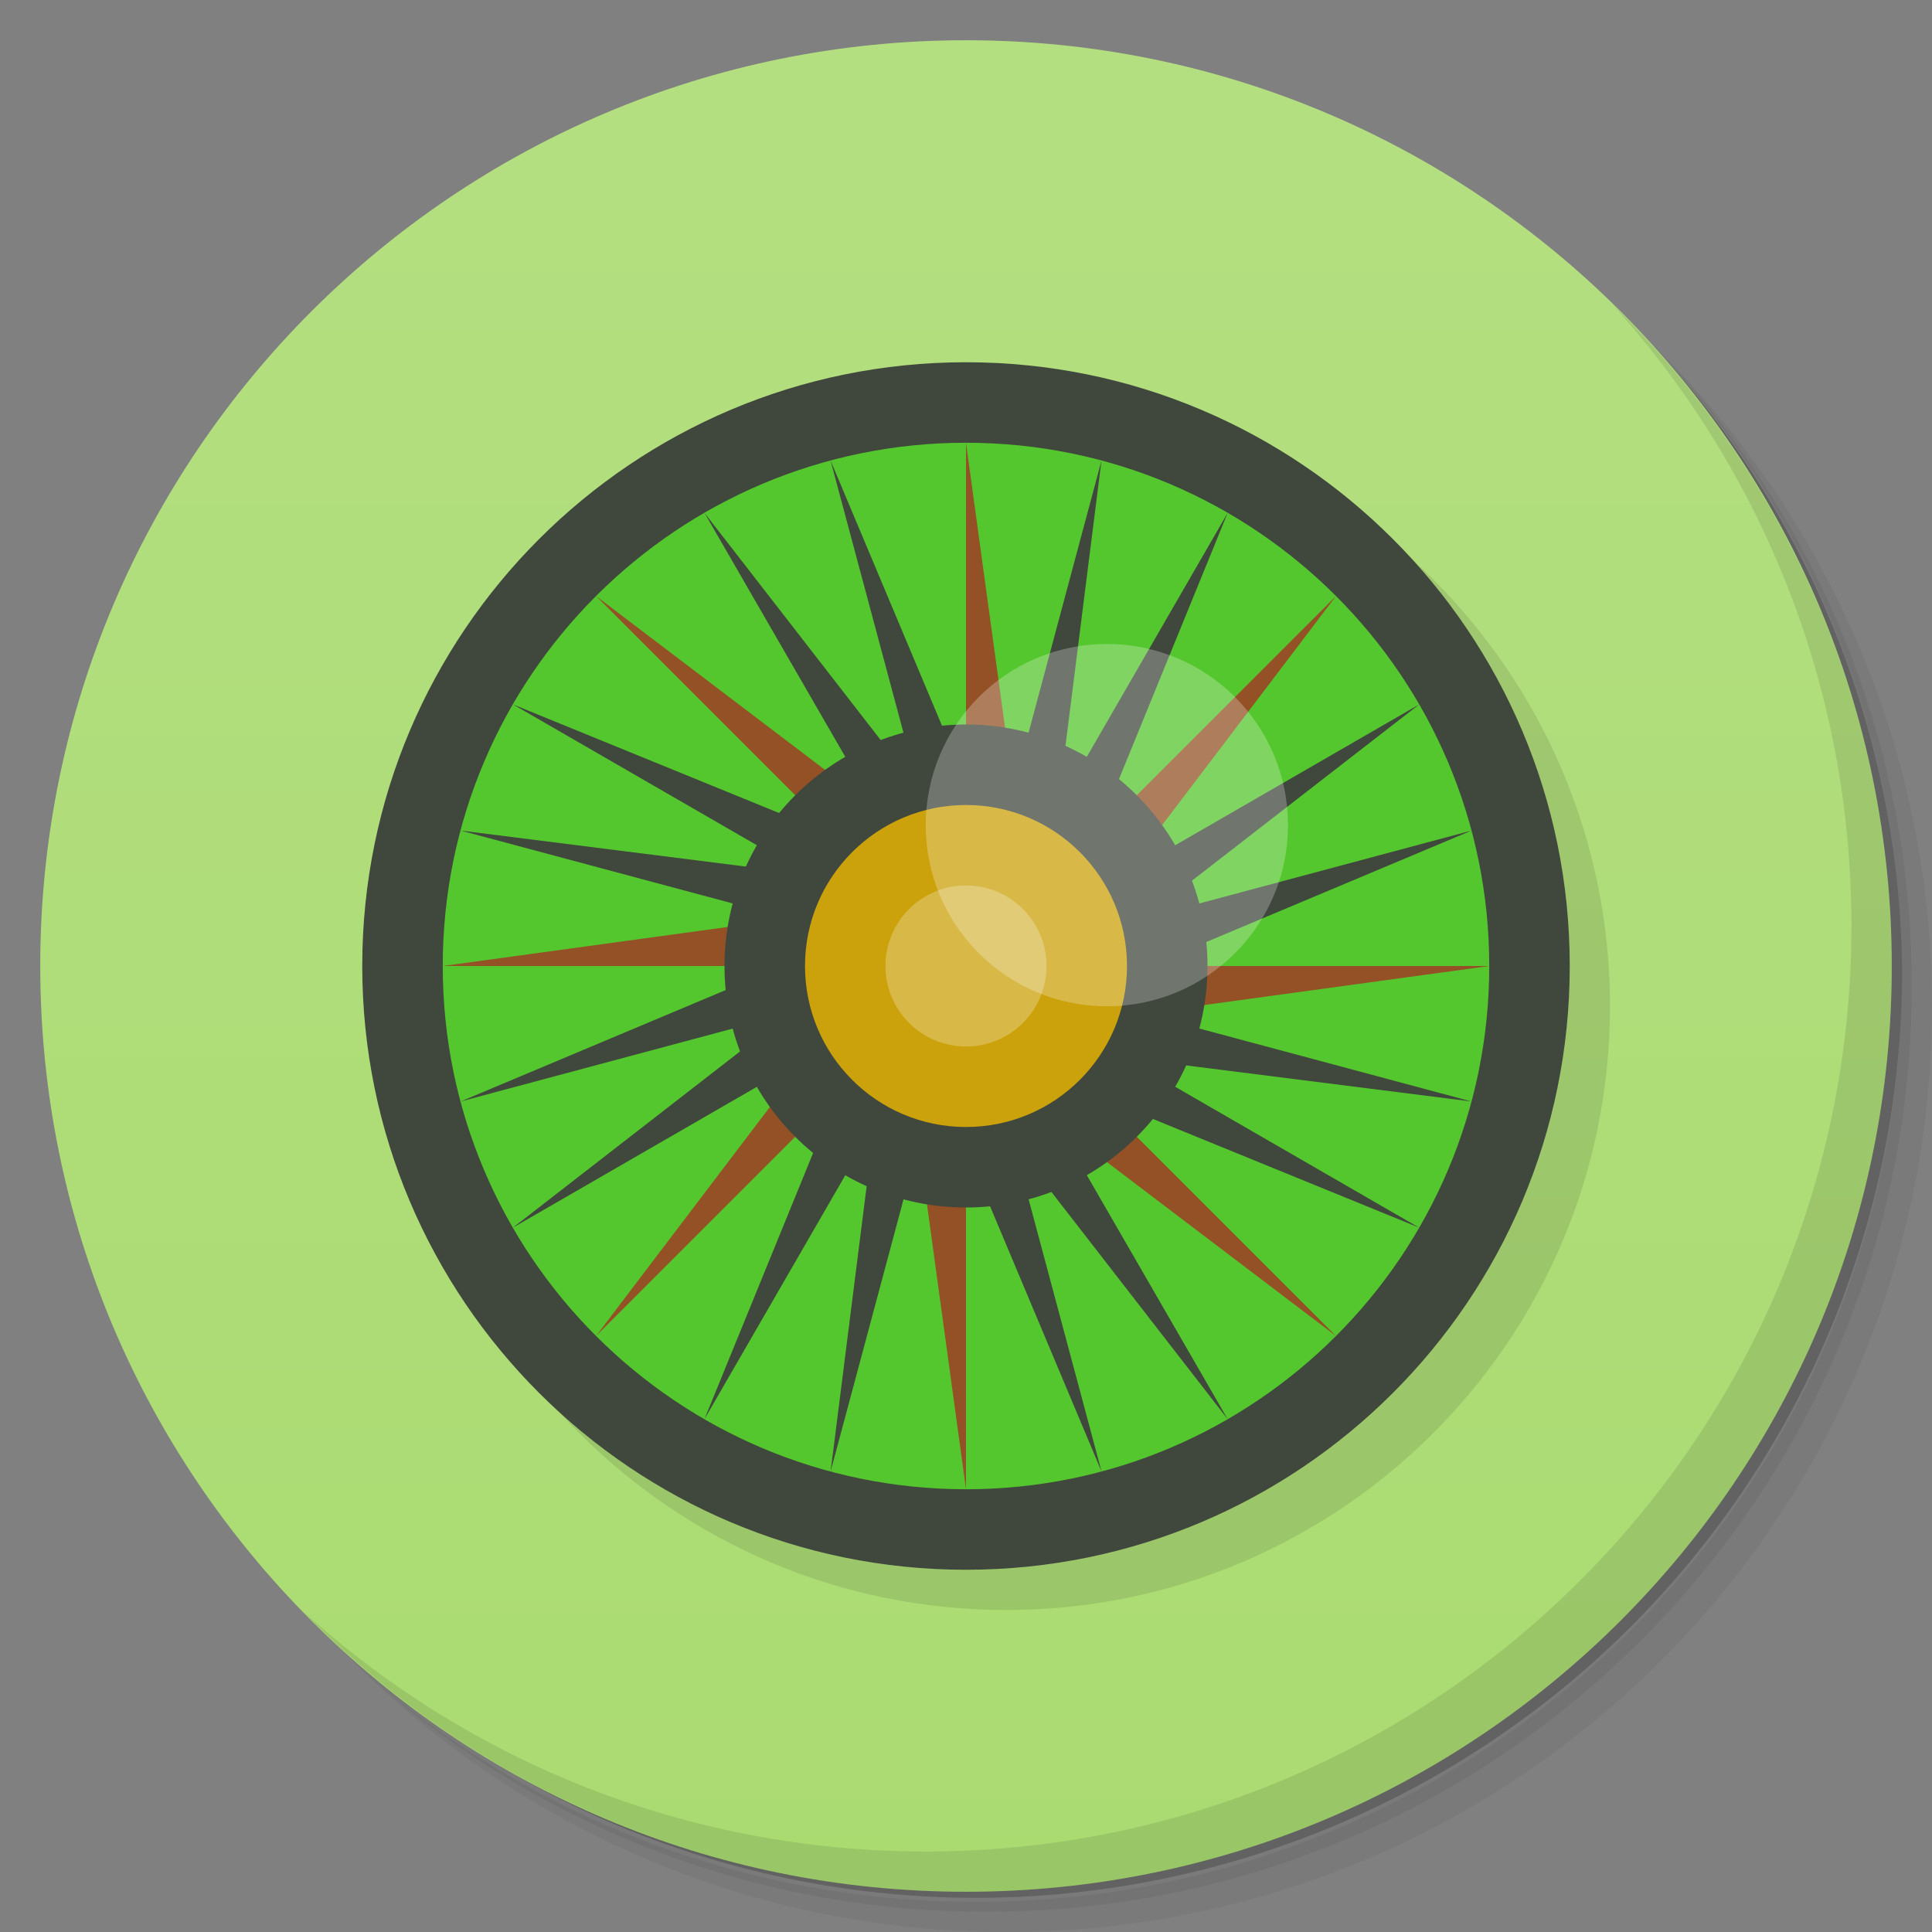 <svg version="1.1" viewBox="0 0 48 48" xmlns="http://www.w3.org/2000/svg">
 <rect x="0" y="0" width="48" height="48" fill="#808080" stroke="none"/>
 <defs>
  <linearGradient id="bg" x1="1" x2="47" gradientTransform="matrix(0 -1 1 0 -1.5e-6 48)" gradientUnits="userSpaceOnUse">
   <stop style="stop-color:#aadb71" offset="0"/>
   <stop style="stop-color:#b4df81" offset="1"/>
  </linearGradient>
 </defs>
 <path d="m36.31 5c5.859 4.062 9.688 10.831 9.688 18.5 0 12.426-10.07 22.5-22.5 22.5-7.669 0-14.438-3.828-18.5-9.688 1.037 1.822 2.306 3.499 3.781 4.969 4.085 3.712 9.514 5.969 15.469 5.969 12.703 0 23-10.298 23-23 0-5.954-2.256-11.384-5.969-15.469-1.469-1.475-3.147-2.744-4.969-3.781zm4.969 3.781c3.854 4.113 6.219 9.637 6.219 15.719 0 12.703-10.297 23-23 23-6.081 0-11.606-2.364-15.719-6.219 4.16 4.144 9.883 6.719 16.219 6.719 12.703 0 23-10.298 23-23 0-6.335-2.575-12.06-6.719-16.219z" style="opacity:.05"/>
 <path d="m41.28 8.781c3.712 4.085 5.969 9.514 5.969 15.469 0 12.703-10.297 23-23 23-5.954 0-11.384-2.256-15.469-5.969 4.113 3.854 9.637 6.219 15.719 6.219 12.703 0 23-10.298 23-23 0-6.081-2.364-11.606-6.219-15.719z" style="opacity:.1"/>
 <path d="m31.25 2.375c8.615 3.154 14.75 11.417 14.75 21.13 0 12.426-10.07 22.5-22.5 22.5-9.708 0-17.971-6.135-21.12-14.75a23 23 0 0 0 44.875-7 23 23 0 0 0-16-21.875z" style="opacity:.2"/>
 <path d="m24 1c12.703 0 23 10.297 23 23s-10.297 23-23 23-23-10.297-23-23 10.297-23 23-23z" style="fill:url(#bg)"/>
 <path d="m40.03 7.531c3.712 4.084 5.969 9.514 5.969 15.469 0 12.703-10.297 23-23 23-5.954 0-11.384-2.256-15.469-5.969 4.178 4.291 10.01 6.969 16.469 6.969 12.703 0 23-10.298 23-23 0-6.462-2.677-12.291-6.969-16.469z" style="opacity:.1"/>
 <path d="m25 10c-8.285 0-15 6.715-15 15s6.715 15 15 15 15-6.715 15-15-6.715-15-15-15z" style="opacity:.1"/>
 <path d="m24 9c-8.285 0-15 6.715-15 15s6.715 15 15 15 15-6.715 15-15-6.715-15-15-15z" style="fill:#40473d"/>
 <path d="m37 24c0 7.182-5.822 13-13 13s-13-5.822-13-13 5.822-13 13-13c7.182 0 13 5.822 13 13" style="fill:#55c72e"/>
 <path d="m24 11v8l1-0.699zm-9.193 3.807 5.658 5.658 0.213-1.201zm18.387 0-5.658 5.658 1.201 0.213zm-14.893 8.193-7.301 1h8zm10.699 1 0.699 1 7.301-1zm-9.736 3.322-4.457 5.871 5.658-5.658zm8.271 0.213-0.213 1.201 5.871 4.457zm-3.535 1.465-1 0.699 1 7.301z" style="fill:#935125"/>
 <path d="m30 24c0 3.315-2.685 6-6 6s-6-2.685-6-6 2.689-6 6-6c3.315 0 6 2.689 6 6" style="fill:#40473d"/>
 <path d="m28 24c0 2.21-1.79 4-4 4s-4-1.79-4-4 1.79-4 4-4 4 1.79 4 4" style="fill:#cba20b"/>
 <circle cx="24" cy="24" r="2" style="fill:#fff;opacity:.25"/>
 <path d="m20.635 11.441 2.07 7.729 0.785-0.934zm6.731 2e-3 -2.07 7.727 1.147-0.416zm-9.865 1.297 4 6.93 0.518-1.105zm13 2e-3 -4 6.928 1.215-0.105zm-17.758 4.758 6.928 4-0.105-1.215zm22.518 0-6.93 4 1.105 0.518zm-23.816 3.135 7.727 2.07-0.416-1.147zm25.115 0-7.729 2.07 0.934 0.785zm-18.322 3.875-6.795 2.856 7.729-2.07zm10.594 0.785 0.416 1.147 7.311 0.924zm-10.266 0.688-5.824 4.518 6.93-4zm9.766 0.518 0.105 1.215 6.822 2.785zm-6.83 1.83-1.215 0.105-2.785 6.822zm5 0-0.518 1.105 4.518 5.824zm-3.795 0.5-1.147 0.416-0.924 7.311zm2.59 0-0.785 0.934 2.856 6.795z" style="fill:#40473d"/>
 <circle cx="27.5" cy="20.5" r="4.5" style="fill:#fff;opacity:.25"/>
</svg>
